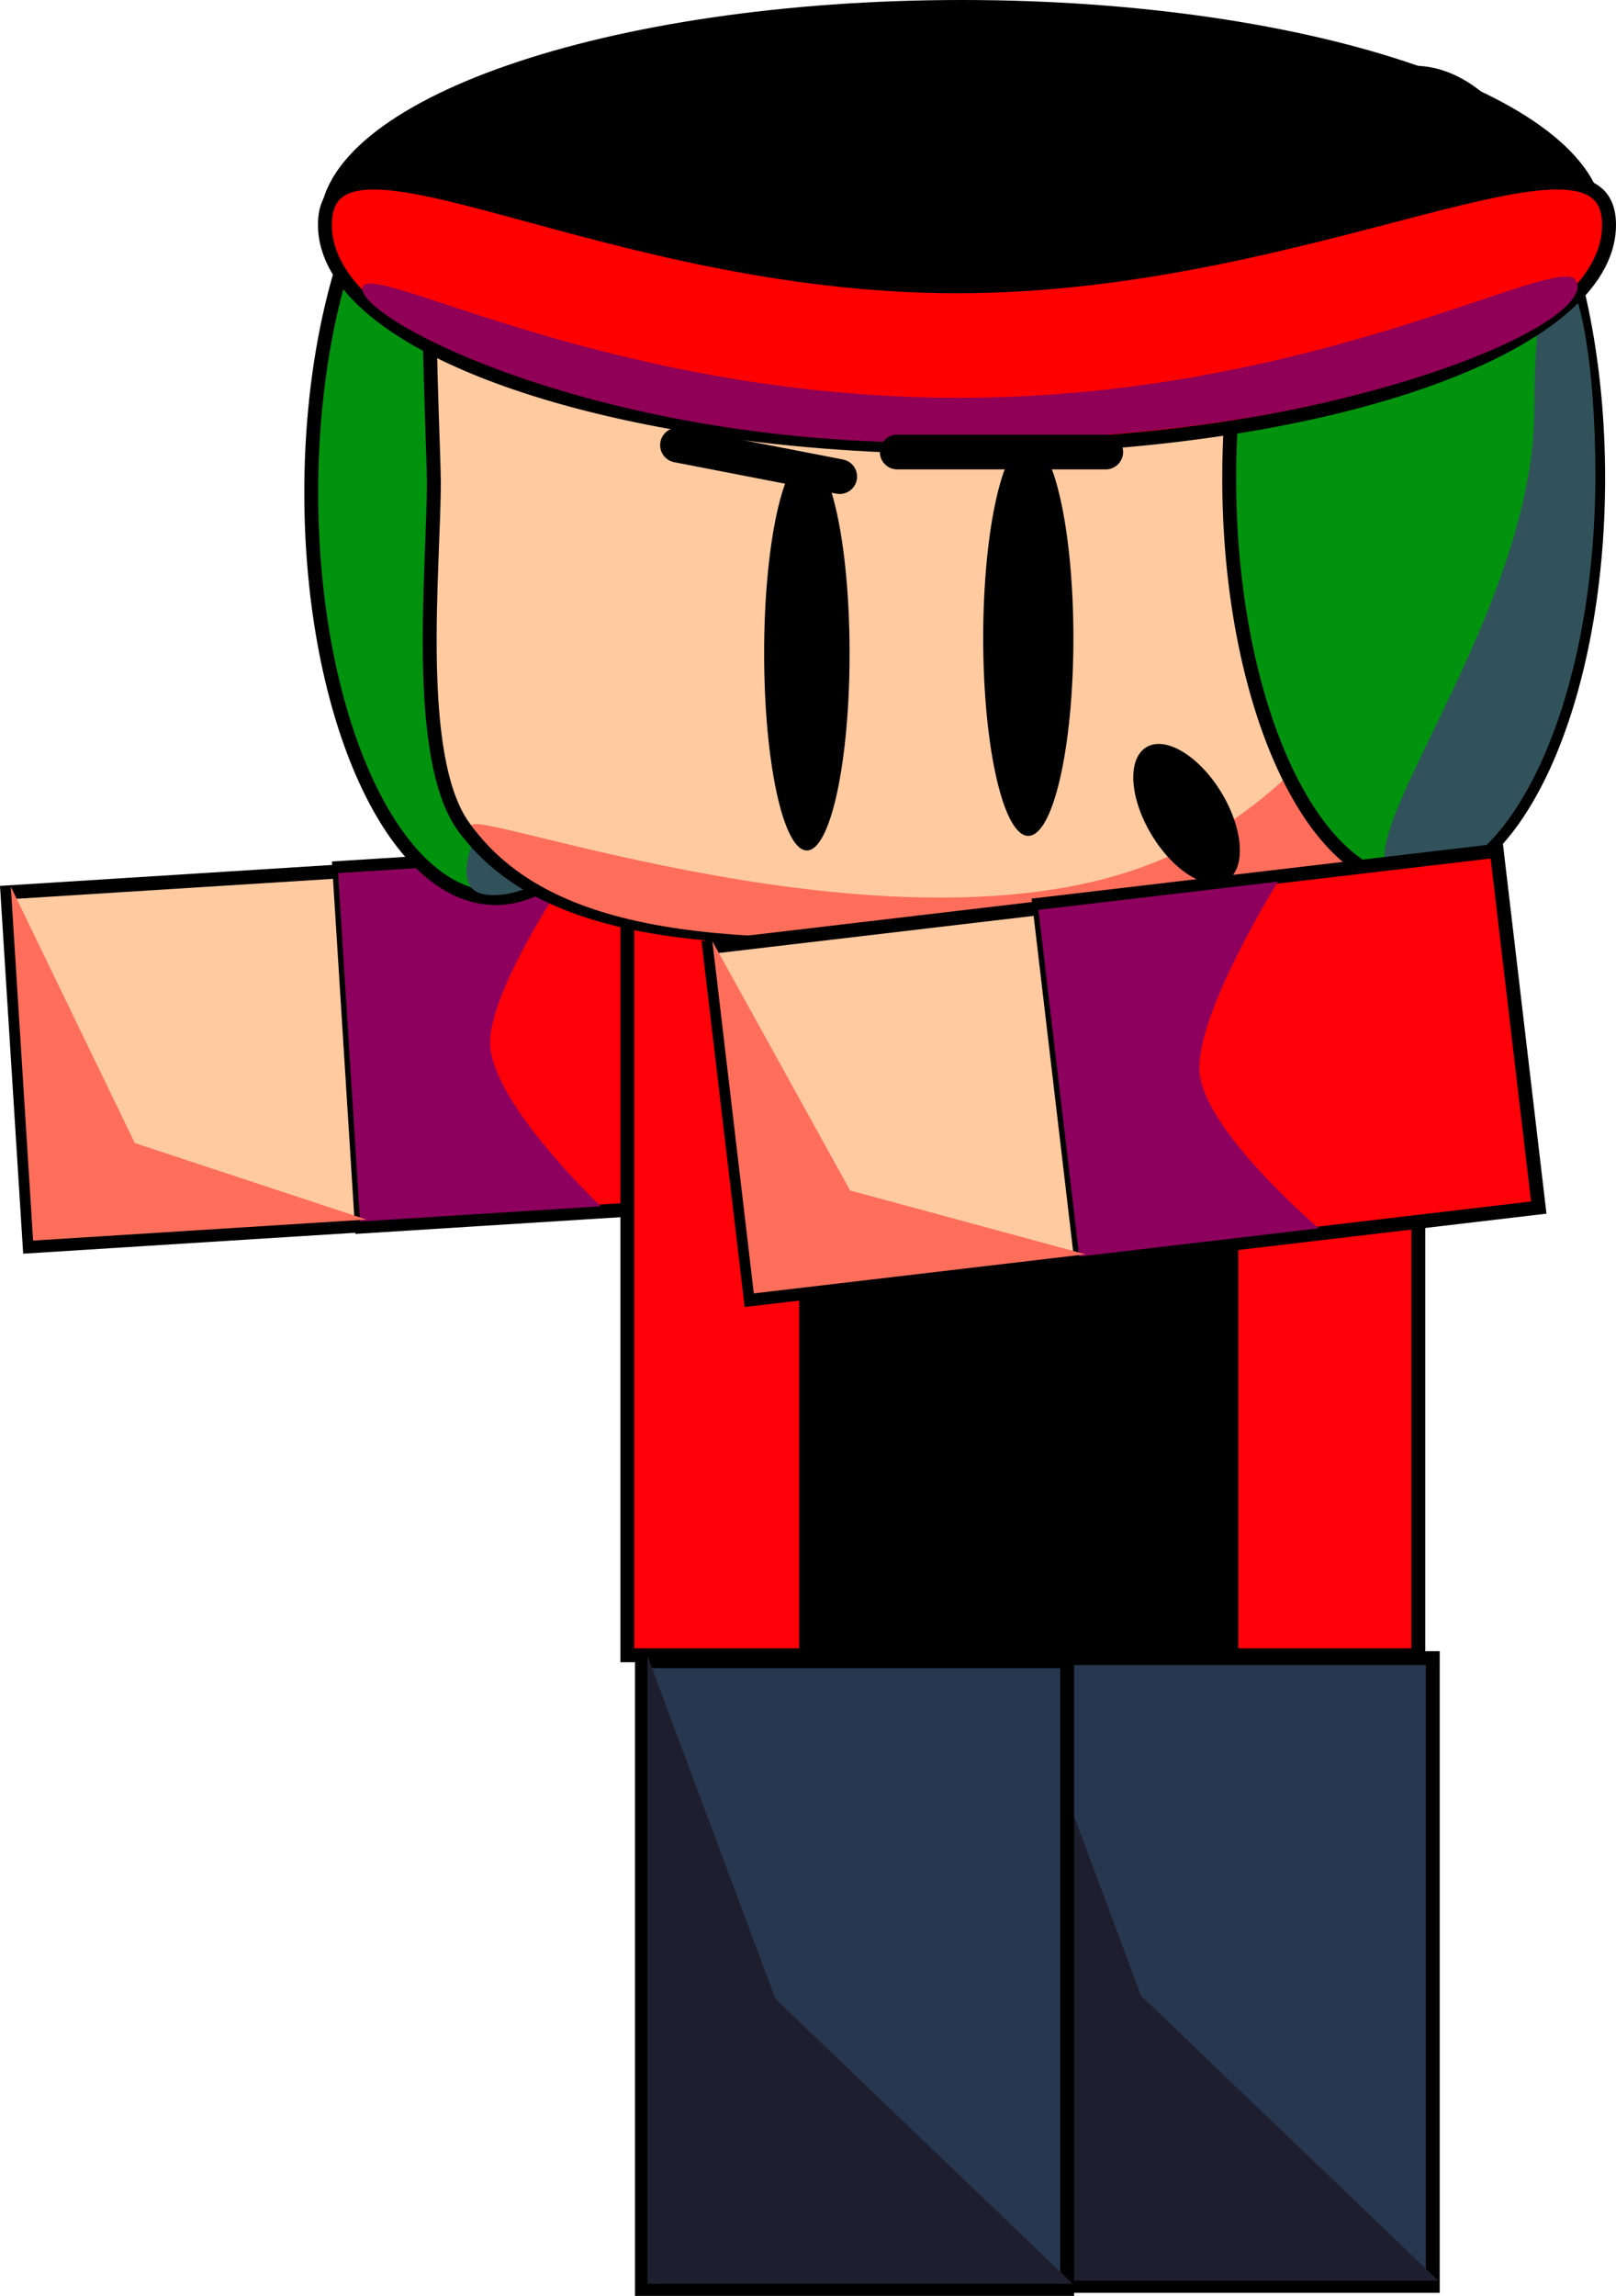 <svg version="1.1" xmlns="http://www.w3.org/2000/svg" xmlns:xlink="http://www.w3.org/1999/xlink" width="232.514" height="330.16" viewBox="0,0,232.514,330.16"><g transform="translate(-153.892,-0.418)"><g data-paper-data="{&quot;isPaintingLayer&quot;:true}" fill-rule="nonzero" stroke-linejoin="miter" stroke-miterlimit="10" stroke-dasharray="" stroke-dashoffset="0" style="mix-blend-mode: normal"><g data-paper-data="{&quot;index&quot;:null}" stroke="#000000" stroke-linecap="butt"><path d="M154.953,128.746l47.965,-3.023l3.208,50.896l-47.965,3.023z" fill="#ffcaa0" stroke-width="2"/><g><path d="M202.707,125.237l66.139,-4.168l3.249,51.56l-66.139,4.168z" fill="#ff0008" stroke-width="2"/><path d="M205.697,176.069c0,0 -1.066,-16.922 -1.595,-25.315c-0.523,-8.305 -1.562,-24.782 -1.562,-24.782l34.642,-2.183c0,0 -13.255,18.905 -12.744,27.021c0.539,8.56 15.901,23.076 15.901,23.076l-34.642,2.183z" fill="#8d005e" stroke-width="0"/></g><path d="M155.446,127.922l17.84,36.865l33.333,11.008l-47.965,3.023z" fill="#ff6e5b" stroke-width="0"/></g><g data-paper-data="{&quot;index&quot;:null}" stroke="#000000" stroke-linecap="butt"><path d="M225.22,12.942c14.66,0 26.544,26.108 26.544,58.313c0,32.205 -11.884,58.313 -26.544,58.313c-14.66,0 -26.544,-26.108 -26.544,-58.313c0,-32.205 11.884,-58.313 26.544,-58.313z" fill="#01930e" stroke-width="2"/><path d="M251.362,70.821c0,32.205 -11.884,58.313 -26.544,58.313c-14.66,0 17.766,-35.722 17.766,-67.927c0,-32.205 8.778,-22.591 8.778,9.614z" fill="#31525b" stroke-width="0"/></g><g data-paper-data="{&quot;index&quot;:null}" stroke="#000000" stroke-linecap="butt"><path d="M298.864,329.134v-90.271h61.179v90.271z" fill="#273750" stroke-width="2"/><path d="M299.651,328.377v-90.271l18.427,49.316l42.752,40.955z" fill="#1f1e2e" stroke-width="0"/></g><path d="M244.156,238.451v-113.801h113.801v113.801z" data-paper-data="{&quot;index&quot;:null}" fill="#ff0008" stroke="#000000" stroke-width="2" stroke-linecap="butt"/><g data-paper-data="{&quot;index&quot;:null}" stroke="#000000" stroke-linecap="butt"><path d="M246.258,329.578v-90.271h61.179v90.271z" fill="#273750" stroke-width="2"/><path d="M247.045,328.822v-90.271l18.427,49.316l42.752,40.955z" fill="#1f1e2e" stroke-width="0"/></g><g data-paper-data="{&quot;index&quot;:null}" fill="#000000" stroke="#000000" stroke-linecap="butt"><path d="M269.886,237.982v-111.683h61.179v111.683z" stroke-width="2"/><path d="M269.098,237.046l42.752,-50.67l18.427,-61.013v111.683z" stroke-width="0"/></g><g data-paper-data="{&quot;index&quot;:null}" stroke="#000000" stroke-linecap="butt"><path d="M376.104,69.686c0,11.103 -1.424,36.616 -7.375,45.778c-13.431,20.674 -41.943,19.693 -72.518,19.693c-28.918,0 -61.485,3.15 -75.509,-15.706c-7.374,-9.915 -4.385,-37.304 -4.385,-49.765c0,-3.486 -1.059,-26.299 -0.419,-29.638c6.002,-31.291 40.443,-35.833 80.313,-35.833c42.444,0 76.323,2.486 78.905,36.735c0.102,1.355 0.989,27.359 0.989,28.735z" fill="#ffcaa0" stroke-width="2"/><path d="M377.938,69.696c0,11.103 -1.424,36.616 -7.375,45.778c-13.431,20.674 -41.943,19.693 -72.518,19.693c-28.918,0 -62.138,3.041 -76.162,-15.815c-2.965,-3.986 62.967,21.272 100.416,4.09c47.787,-21.925 53.184,-101.94 54.65,-82.481c0.102,1.355 0.989,27.359 0.989,28.735z" fill="#ff6e5b" stroke-width="0"/></g><g data-paper-data="{&quot;index&quot;:null}" stroke="#000000" stroke-linecap="butt"><path d="M357.296,10.868c14.66,0 26.544,26.108 26.544,58.313c0,32.205 -11.884,58.313 -26.544,58.313c-14.66,0 -26.544,-26.108 -26.544,-58.313c0,-32.205 11.884,-58.313 26.544,-58.313z" fill="#01930e" stroke-width="2"/><path d="M383.438,68.747c0,32.205 -11.884,58.313 -26.544,58.313c-14.66,0 17.766,-35.722 17.766,-67.927c0,-32.205 8.778,-22.591 8.778,9.614z" fill="#31525b" stroke-width="0"/></g><g data-paper-data="{&quot;index&quot;:null}" stroke-linecap="butt"><path d="M199.914,32.396c0,-17.661 41.36,-31.978 92.381,-31.978c51.021,0 92.381,14.317 92.381,31.978c0,17.661 -41.36,31.978 -92.381,31.978c-51.021,0 -92.381,-14.317 -92.381,-31.978z" fill="#000000" stroke="none" stroke-width="NaN"/><path d="M291.592,41.589c51.021,0 93.813,-26.51 93.813,-8.849c0,17.661 -41.36,31.978 -92.381,31.978c-51.021,0 -92.381,-14.317 -92.381,-31.978c0,-17.661 39.928,8.849 90.948,8.849z" fill="#ff0000" stroke="#000000" stroke-width="2"/><path d="M291.964,57.623c51.021,0 86.277,-21.102 88.681,-16.878c2.328,4.09 -13.324,12.672 -38.819,18.156c-13.733,2.954 -30.575,4.586 -48.429,5.087c-51.021,1.433 -87.367,-17.191 -87.367,-22.051c0,-4.86 34.914,15.686 85.934,15.686z" fill="#900056" stroke="#000000" stroke-width="0"/></g><path d="M295.357,92.157c0,-15.718 2.905,-28.459 6.489,-28.459c3.584,0 6.489,12.742 6.489,28.459c0,15.718 -2.905,28.459 -6.489,28.459c-3.584,0 -6.489,-12.742 -6.489,-28.459z" data-paper-data="{&quot;index&quot;:null}" fill="#000000" stroke="none" stroke-width="0" stroke-linecap="butt"/><path d="M269.985,66.029c3.395,0 6.147,12.691 6.147,28.345c0,15.655 -2.752,28.345 -6.147,28.345c-3.395,0 -6.147,-12.691 -6.147,-28.345c0,-15.655 2.752,-28.345 6.147,-28.345z" data-paper-data="{&quot;index&quot;:null}" fill="#000000" stroke="none" stroke-width="0" stroke-linecap="butt"/><path d="M312.987,65.416h-30" data-paper-data="{&quot;index&quot;:null}" fill="none" stroke="#000000" stroke-width="5" stroke-linecap="round"/><path d="M251.375,64.427l23.333,4.524" data-paper-data="{&quot;index&quot;:null}" fill="none" stroke="#000000" stroke-width="5" stroke-linecap="round"/><path d="M329.643,114.414c3.199,5.291 3.544,10.94 0.77,12.617c-2.774,1.677 -7.616,-1.252 -10.816,-6.543c-3.199,-5.291 -3.544,-10.94 -0.77,-12.617c2.774,-1.677 7.616,1.252 10.816,6.543z" fill="#000000" stroke="none" stroke-width="0" stroke-linecap="butt"/><g data-paper-data="{&quot;index&quot;:null}" stroke="#000000" stroke-linecap="butt"><path d="M255.938,136.616l47.73,-5.624l5.968,50.647l-47.73,5.624z" fill="#ffcaa0" stroke-width="2"/><g><path d="M303.431,130.518l65.815,-7.755l6.046,51.307l-65.815,7.755z" fill="#ff0008" stroke-width="2"/><path d="M309.179,181.112c0,0 -1.984,-16.839 -2.968,-25.191c-0.974,-8.264 -2.906,-24.661 -2.906,-24.661l34.472,-4.062c0,0 -12.209,19.598 -11.257,27.674c1.004,8.518 17.131,22.178 17.131,22.178l-34.472,4.062z" fill="#8d005e" stroke-width="0"/></g><path d="M256.386,135.767l19.817,35.842l33.881,9.181l-47.73,5.624z" fill="#ff6e5b" stroke-width="0"/></g></g></g></svg>